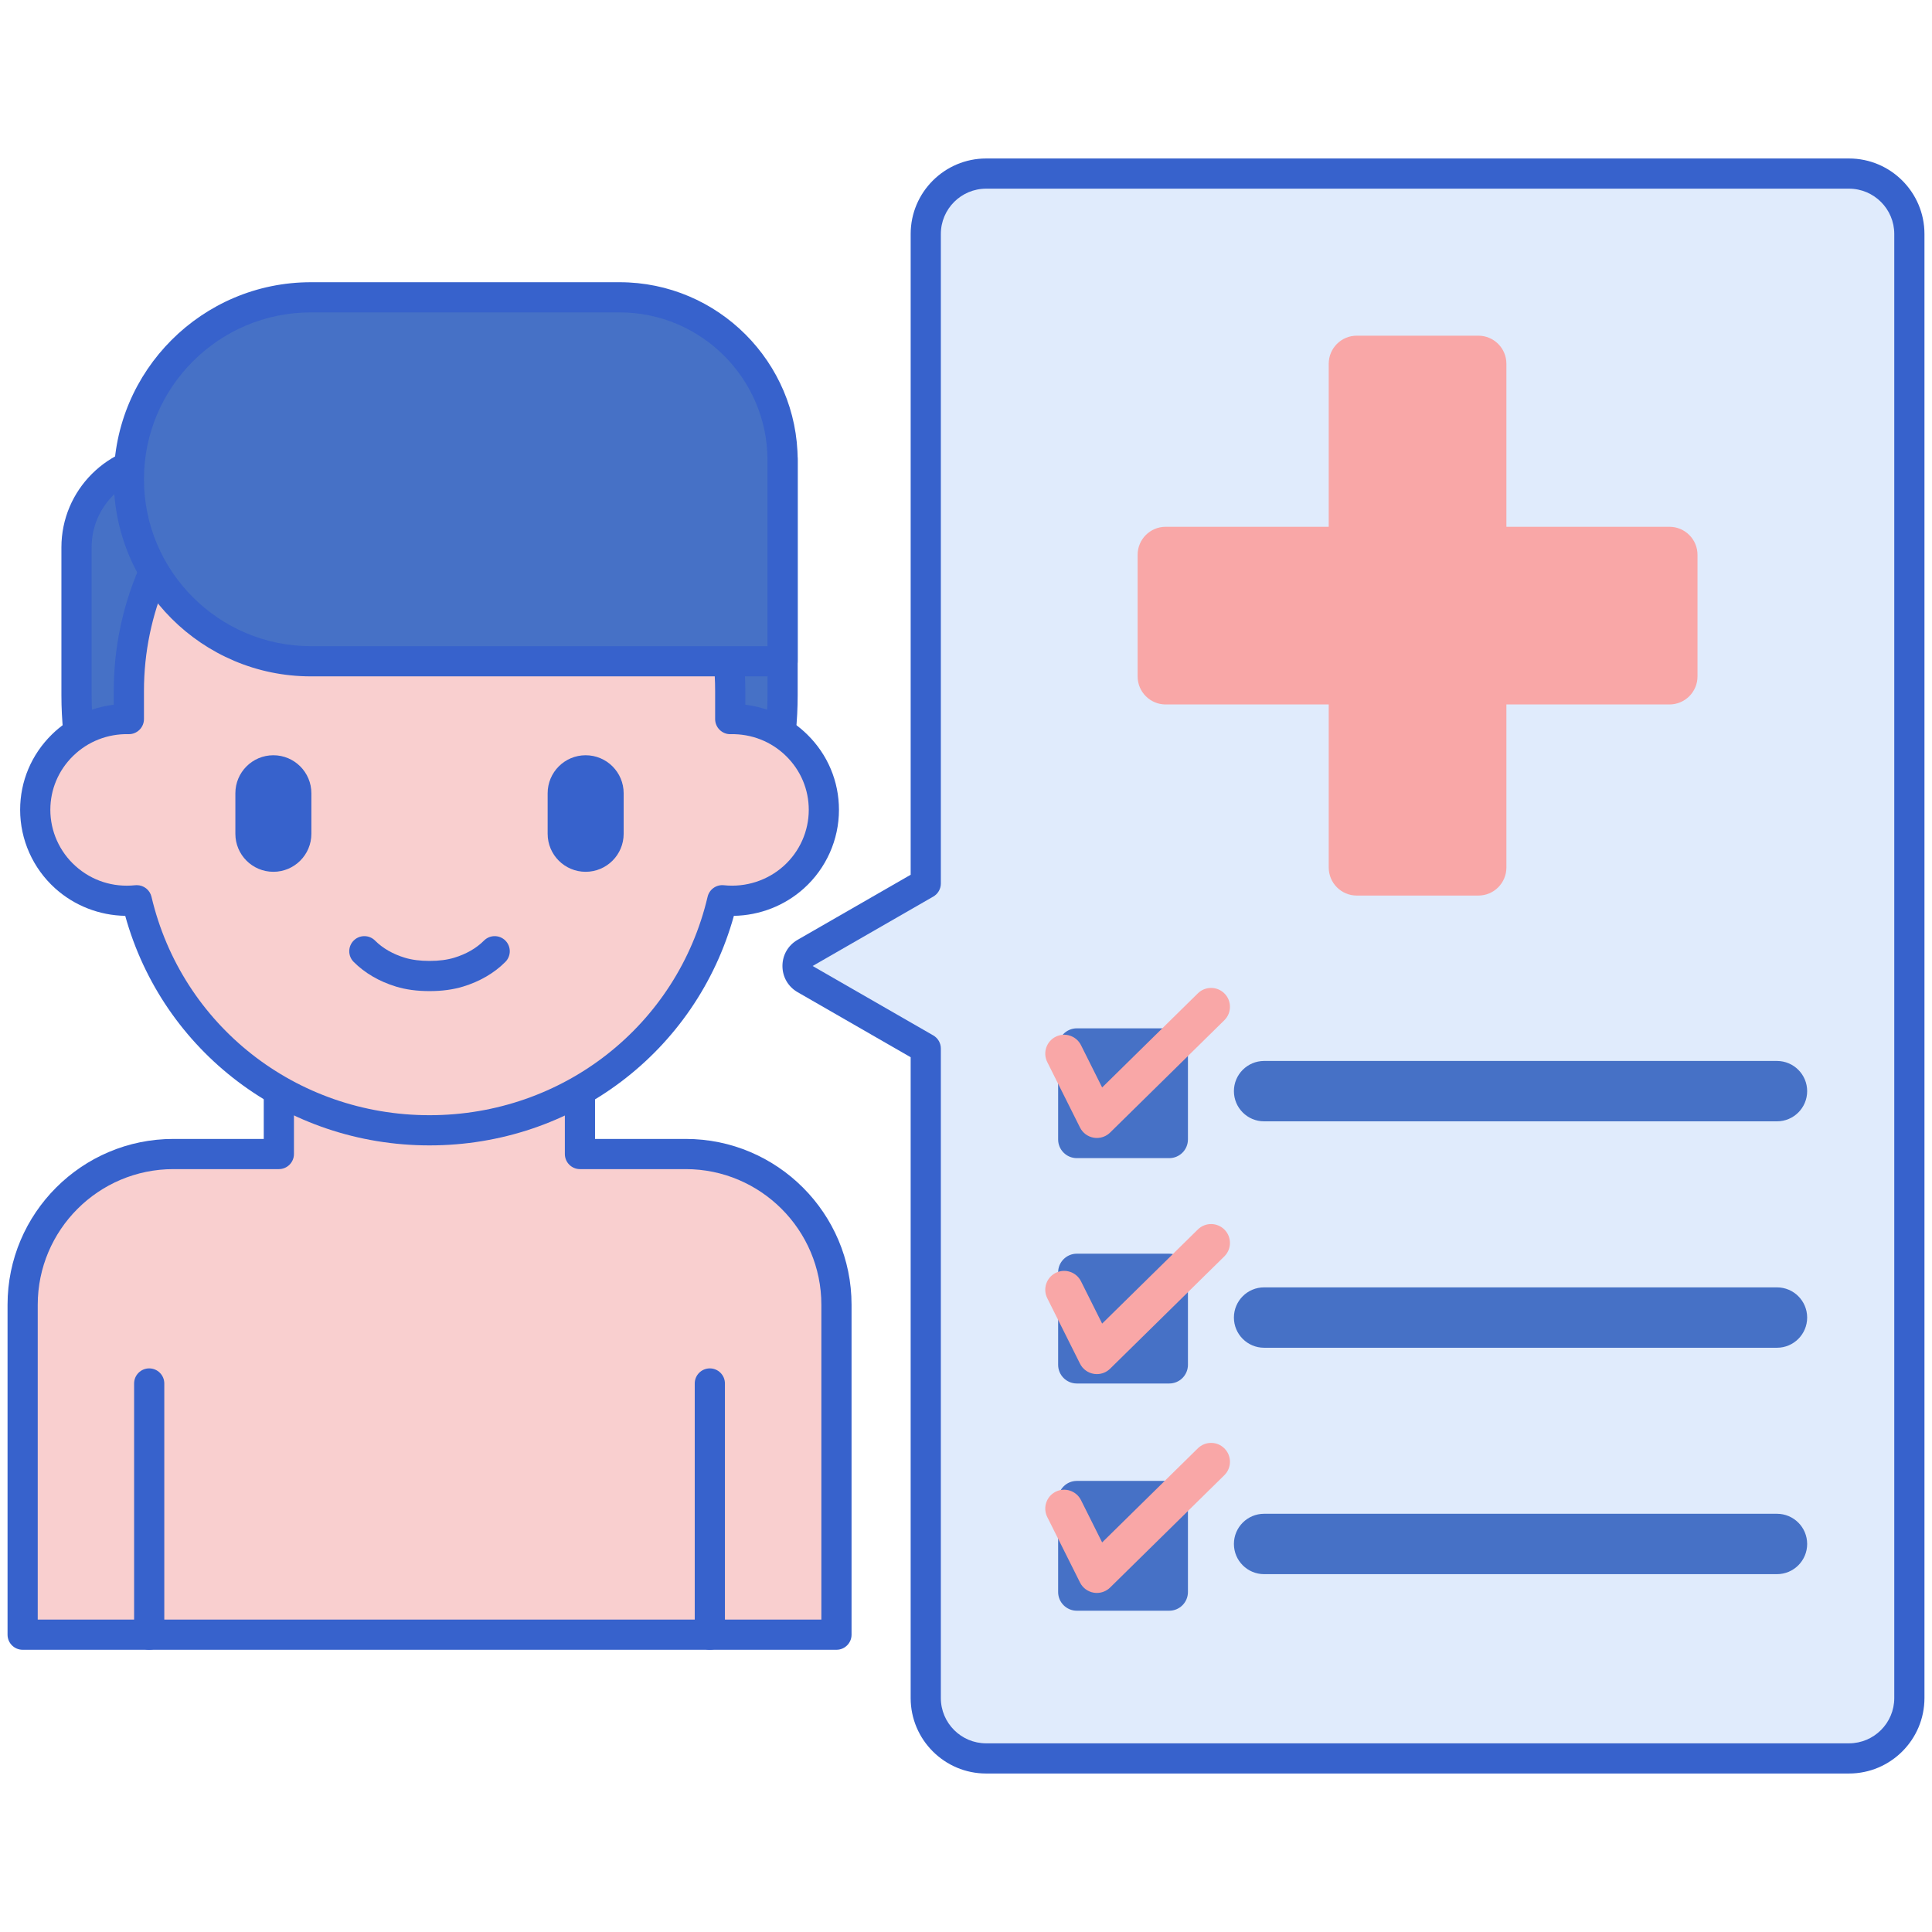 <svg id="Layer_1" enable-background="new 0 0 256 256" height="512" viewBox="0 0 256 256" width="512" xmlns="http://www.w3.org/2000/svg"><g><g><g><g><path d="m90.866 152.915h-14.019c0-10.937 0-18.345 0-30.777h-39.897v30.777h-13.98c-11.029 0-19.97 8.94-19.97 19.969v43.721h107.835c0-6.22 0-37.434 0-43.721 0-11.029-8.94-19.969-19.969-19.969z" fill="#f9cfcf"/></g></g><g><g><path d="m19.77 218.604c-1.104 0-2-.896-2-2v-33.286c0-1.104.896-2 2-2s2 .896 2 2v33.286c0 1.105-.896 2-2 2z" fill="#3762cc"/></g></g><g><g><path d="m94.056 218.604c-1.104 0-2-.896-2-2v-33.286c0-1.104.896-2 2-2s2 .896 2 2v33.286c0 1.105-.896 2-2 2z" fill="#3762cc"/></g></g><g><g><path d="m110.835 218.604h-107.835c-1.104 0-2-.896-2-2v-43.721c0-12.114 9.855-21.969 21.969-21.969h11.98v-28.777c0-1.104.896-2 2-2h39.897c1.104 0 2 .896 2 2v28.777h12.019c12.114 0 21.97 9.855 21.97 21.969v43.721c0 1.105-.895 2-2 2zm-105.835-4h103.835v-41.721c0-9.908-8.061-17.969-17.97-17.969h-14.018c-1.104 0-2-.896-2-2v-28.777h-35.897v28.777c0 1.104-.896 2-2 2h-13.98c-9.909.001-17.97 8.062-17.97 17.97z" fill="#3762cc"/></g></g><g><g><path d="m56.918 138.897c-25.835 0-46.779-20.944-46.779-46.779v-19.593c0-6.494 5.264-11.758 11.758-11.758h81.8v31.352c0 25.834-20.944 46.778-46.779 46.778z" fill="#4671c6"/></g></g><g><g><path d="m56.917 140.897c-26.896 0-48.779-21.882-48.779-48.779v-19.593c0-7.586 6.172-13.758 13.758-13.758h81.8c1.104 0 2 .896 2 2v31.352c.001 26.896-21.882 48.778-48.779 48.778zm-35.02-78.13c-5.381 0-9.758 4.377-9.758 9.758v19.593c0 24.691 20.088 44.779 44.779 44.779s44.779-20.088 44.779-44.779v-29.351z" fill="#3762cc"/></g></g><g><g><path d="m96.759 95.28v-3.73c0-21.806-17.838-39.483-39.842-39.483-22.004 0-39.842 17.677-39.842 39.483v3.731c-6.918-.14-12.407 5.371-12.407 12.033 0 7.114 6.21 12.741 13.459 11.974 4.112 17.469 19.913 30.483 38.789 30.483 18.878 0 34.678-13.016 38.789-30.483 7.239.766 13.459-4.851 13.459-11.974.002-6.666-5.491-12.174-12.405-12.034z" fill="#f9cfcf"/></g></g><g><g><path d="m56.913 131.326c-1.666 0-3.122-.197-4.451-.601-2.206-.671-4.144-1.803-5.603-3.273-.778-.784-.773-2.05.011-2.829.784-.777 2.05-.773 2.829.011.994 1.002 2.352 1.785 3.927 2.264.947.288 2.022.428 3.288.428s2.34-.14 3.287-.428c1.575-.479 2.933-1.261 3.927-2.264.778-.784 2.044-.789 2.829-.011.784.778.789 2.044.011 2.829-1.459 1.471-3.397 2.603-5.604 3.273-1.33.404-2.786.601-4.451.601z" fill="#3762cc"/></g></g><g><g><path d="m77.602 115.518c-2.781 0-5.036-2.255-5.036-5.036v-5.371c0-2.781 2.255-5.036 5.036-5.036 2.781 0 5.036 2.255 5.036 5.036v5.371c0 2.781-2.255 5.036-5.036 5.036z" fill="#3762cc"/></g></g><g><g><path d="m36.223 115.518c-2.781 0-5.036-2.255-5.036-5.036v-5.371c0-2.781 2.255-5.036 5.036-5.036 2.781 0 5.036 2.255 5.036 5.036v5.371c0 2.781-2.255 5.036-5.036 5.036z" fill="#3762cc"/></g></g><g><g><path d="m56.917 151.771c-18.986 0-35.335-12.425-40.324-30.417-3.418-.058-6.725-1.338-9.276-3.635-2.954-2.658-4.648-6.451-4.648-10.406 0-3.786 1.496-7.336 4.211-9.998 2.248-2.203 5.104-3.563 8.195-3.935v-1.83c0-22.874 18.77-41.483 41.842-41.483s41.842 18.609 41.842 41.483v1.832c3.092.371 5.948 1.732 8.196 3.935 2.715 2.661 4.211 6.211 4.211 9.997 0 3.955-1.694 7.747-4.646 10.405-2.552 2.296-5.86 3.578-9.278 3.636-4.99 17.991-21.339 30.416-40.325 30.416zm-38.788-34.483c.918 0 1.731.63 1.945 1.542 4.011 17.041 19.161 28.941 36.843 28.941s32.833-11.901 36.843-28.941c.231-.98 1.154-1.639 2.157-1.531 2.893.304 5.783-.625 7.927-2.554 2.111-1.9 3.322-4.608 3.322-7.431 0-2.702-1.069-5.238-3.011-7.14-1.961-1.922-4.57-2.947-7.356-2.894-.534.021-1.056-.194-1.44-.571-.384-.376-.6-.891-.6-1.429v-3.73c0-20.668-16.976-37.483-37.842-37.483s-37.841 16.815-37.841 37.483v3.73c0 .538-.216 1.052-.6 1.428s-.904.589-1.44.571c-2.771-.059-5.394.971-7.355 2.893-1.941 1.902-3.011 4.438-3.011 7.141 0 2.823 1.211 5.532 3.324 7.433 2.174 1.957 4.989 2.861 7.925 2.553.07-.008.141-.011.21-.011z" fill="#3762cc"/></g></g><g><g><path d="m103.697 87.622h-62.508c-13.317 0-24.113-10.796-24.113-24.113 0-13.317 10.796-24.113 24.113-24.113h40.915c11.925 0 21.593 9.667 21.593 21.593z" fill="#4671c6"/></g></g><g><g><path d="m103.697 89.622h-62.508c-14.399 0-26.113-11.714-26.113-26.113s11.714-26.113 26.113-26.113h40.915c13.009 0 23.593 10.583 23.593 23.593v26.634c0 1.104-.896 1.999-2 1.999zm-62.508-48.226c-12.193 0-22.113 9.92-22.113 22.113s9.92 22.113 22.113 22.113h60.508v-24.634c0-10.804-8.789-19.593-19.593-19.593h-40.915z" fill="#3762cc"/></g></g></g><g><g><path d="m245 23h-114.333c-4.418 0-8 3.582-8 8v86.068l-15.987 9.198c-1.337.769-1.337 2.698 0 3.467l15.987 9.198v86.069c0 4.418 3.582 8 8 8h114.333c4.418 0 8-3.582 8-8v-194c0-4.418-3.582-8-8-8z" fill="#e0ebfc"/></g></g><g><g><path d="m221.21 69.802h-21.606v-21.606c0-2.053-1.664-3.717-3.717-3.717h-16.107c-2.053 0-3.717 1.664-3.717 3.717v21.606h-21.606c-2.053 0-3.717 1.664-3.717 3.717v16.108c0 2.053 1.664 3.717 3.717 3.717h21.606v21.606c0 2.053 1.664 3.717 3.717 3.717h16.108c2.053 0 3.717-1.664 3.717-3.717v-21.606h21.606c2.053 0 3.717-1.664 3.717-3.717v-16.108c-.001-2.053-1.665-3.717-3.718-3.717z" fill="#f9a7a7"/></g></g><g><g><path d="m154.929 153.459h-12.242c-1.369 0-2.479-1.11-2.479-2.479v-12.242c0-1.369 1.11-2.479 2.479-2.479h12.242c1.369 0 2.479 1.11 2.479 2.479v12.242c.001 1.369-1.109 2.479-2.479 2.479z" fill="#4671c6"/></g></g><g><g><g><path d="m235.458 148.583h-67.958c-2.209 0-4-1.791-4-4s1.791-4 4-4h67.958c2.209 0 4 1.791 4 4s-1.791 4-4 4z" fill="#4671c6"/></g></g></g><g><g><path d="m154.929 183.321h-12.242c-1.369 0-2.479-1.11-2.479-2.479v-12.242c0-1.369 1.11-2.479 2.479-2.479h12.242c1.369 0 2.479 1.11 2.479 2.479v12.242c.001 1.369-1.109 2.479-2.479 2.479z" fill="#4671c6"/></g></g><g><g><g><path d="m235.458 178.583h-67.958c-2.209 0-4-1.791-4-4s1.791-4 4-4h67.958c2.209 0 4 1.791 4 4s-1.791 4-4 4z" fill="#4671c6"/></g></g></g><g><g><path d="m154.929 213.429h-12.242c-1.369 0-2.479-1.11-2.479-2.479v-12.242c0-1.369 1.11-2.479 2.479-2.479h12.242c1.369 0 2.479 1.11 2.479 2.479v12.242c.001 1.369-1.109 2.479-2.479 2.479z" fill="#4671c6"/></g></g><g><g><g><path d="m235.458 208.583h-67.958c-2.209 0-4-1.791-4-4s1.791-4 4-4h67.958c2.209 0 4 1.791 4 4s-1.791 4-4 4z" fill="#4671c6"/></g></g></g><g><g><g><path d="m145.342 150.786c-.137 0-.273-.011-.411-.034-.789-.131-1.467-.632-1.825-1.348l-4.339-8.677c-.617-1.235-.116-2.737 1.118-3.354 1.236-.619 2.736-.118 3.354 1.118l2.801 5.603 12.683-12.472c.985-.967 2.567-.954 3.535.03.969.984.955 2.567-.029 3.536l-15.134 14.882c-.471.462-1.102.716-1.753.716z" fill="#f9a7a7"/></g></g></g><g><g><g><path d="m145.342 182.076c-.137 0-.273-.011-.411-.034-.789-.131-1.467-.632-1.825-1.348l-4.339-8.678c-.617-1.235-.116-2.737 1.118-3.354 1.236-.618 2.736-.118 3.354 1.118l2.801 5.603 12.683-12.472c.985-.967 2.567-.954 3.535.03.969.984.955 2.567-.029 3.536l-15.134 14.882c-.471.463-1.102.717-1.753.717z" fill="#f9a7a7"/></g></g></g><g><g><g><path d="m145.342 211.073c-.137 0-.273-.011-.411-.034-.789-.131-1.467-.632-1.825-1.348l-4.339-8.678c-.617-1.235-.116-2.737 1.118-3.354 1.236-.618 2.736-.117 3.354 1.118l2.801 5.603 12.683-12.471c.985-.967 2.567-.955 3.535.03.969.984.955 2.567-.029 3.536l-15.134 14.882c-.471.462-1.102.716-1.753.716z" fill="#f9a7a7"/></g></g></g><g><g><path d="m245 235h-114.333c-5.514 0-10-4.486-10-10v-84.912l-14.984-8.622c-1.255-.722-2.005-2.018-2.005-3.467s.75-2.745 2.006-3.467l14.984-8.622v-84.91c0-5.514 4.486-10 10-10h114.332c5.514 0 10 4.486 10 10v194c0 5.514-4.486 10-10 10zm-114.333-210c-3.309 0-6 2.691-6 6v86.068c0 .716-.382 1.376-1.002 1.733l-15.988 9.199 15.987 9.198c.62.357 1.002 1.018 1.002 1.733v86.069c0 3.309 2.692 6 6 6h114.334c3.309 0 6-2.691 6-6v-194c0-3.309-2.691-6-6-6z" fill="#3762cc"/></g></g></g></svg>